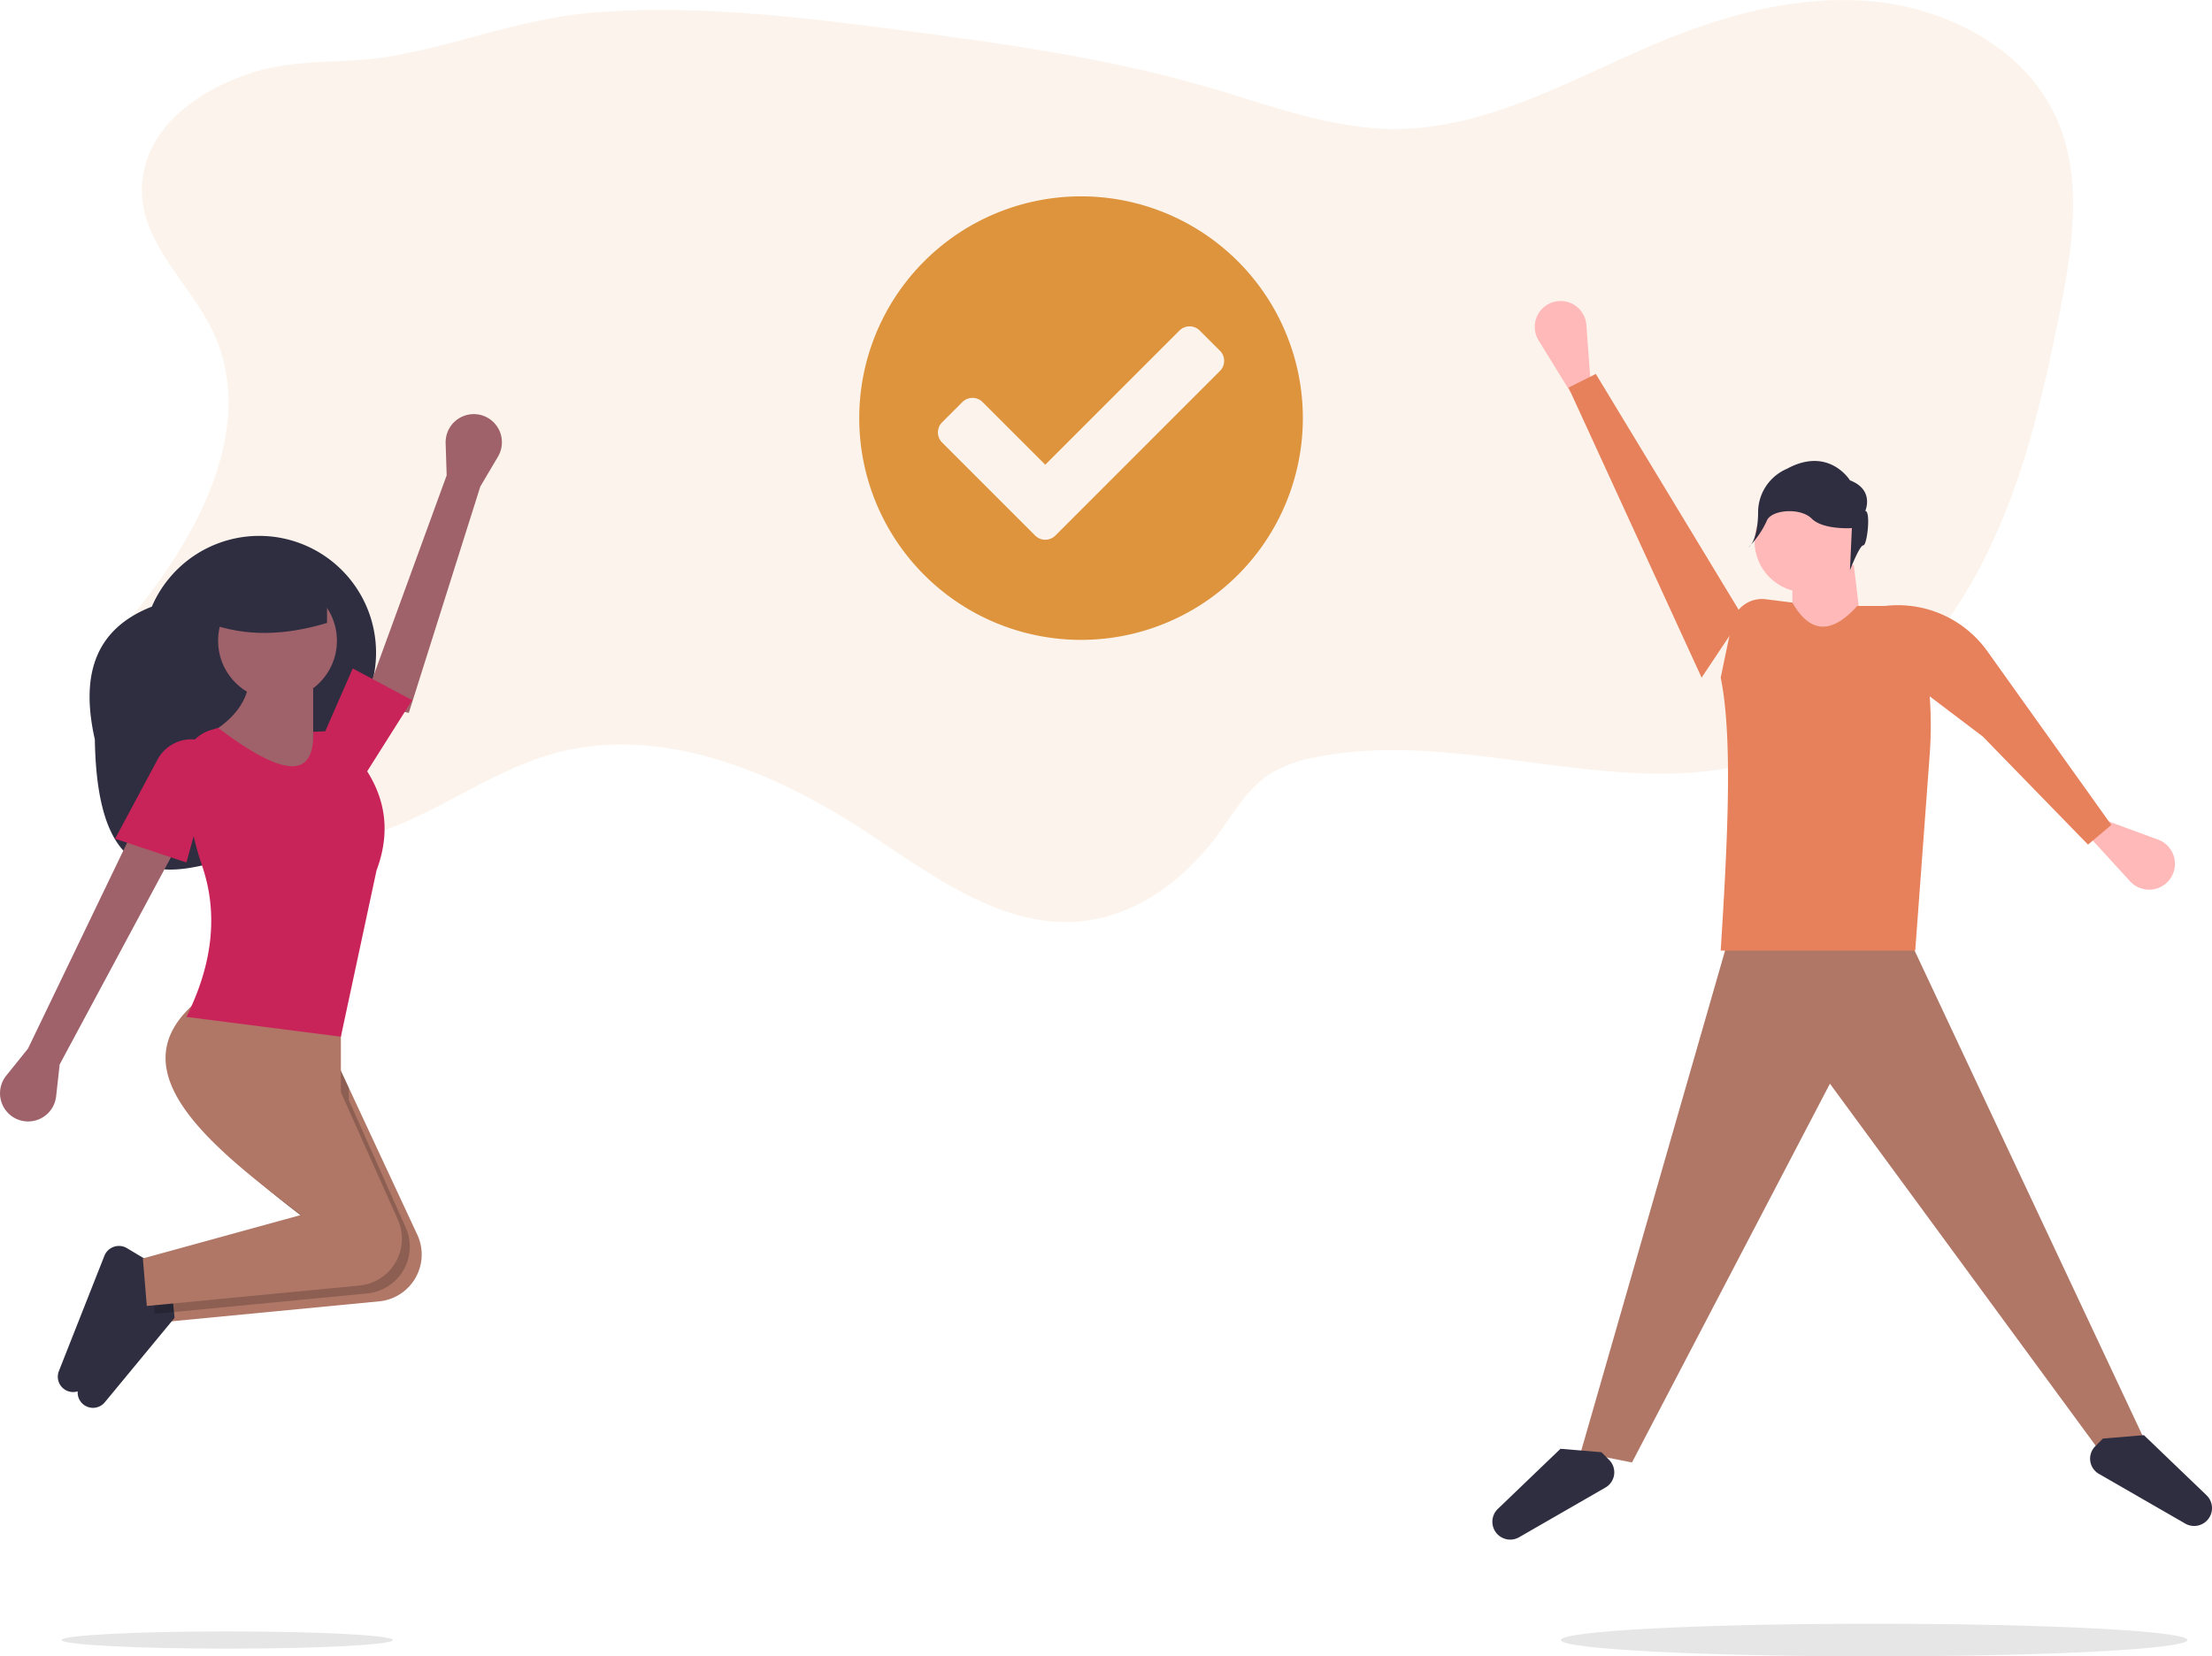 <svg xmlns="http://www.w3.org/2000/svg" width="266.81" height="199.828" viewBox="0 0 266.81 199.828"><defs><style>.a,.j{fill:#de933d;}.a{opacity:0.1;}.b{fill:#2f2e41;}.c{fill:#9f616a;}.d{fill:#b07766;}.e{opacity:0.2;}.f{fill:#c92459;}.g{fill:#ffb9b9;}.h{fill:#e7815b;}.i{fill:#e6e6e6;}</style></defs><g transform="translate(0 75.298)"><path class="a" d="M172.539,159.394c5.089,11.015-1.4,23.7-9.045,33.249-2.558,3.2-5.381,6.56-5.736,10.577-.428,4.914,3.045,9.431,7.165,12.384a31.247,31.247,0,0,0,26.719,4.329c7.728-2.346,14.225-7.644,22.021-9.78,13.036-3.577,26.855,2.353,38.019,9.743,7.9,5.224,16.366,11.589,25.892,10.47,6.7-.787,12.392-5.3,16.253-10.6,1.864-2.563,3.486-5.436,6.2-7.165a15.939,15.939,0,0,1,5.4-1.964c17.309-3.545,35.68,5.106,52.76.657,11.537-3,20.735-11.742,26.456-21.8s8.39-21.42,10.614-32.674c1.58-7.994,2.892-16.631-.74-23.983-3.843-7.784-12.739-12.5-21.679-13.388s-17.907,1.556-26.143,5c-10.291,4.312-20.378,10.348-31.61,10.368-7.65.015-14.945-2.8-22.258-4.944-12.228-3.585-24.944-5.366-37.615-7.01-12.131-1.574-24.383-3.038-36.587-2.109-8.635.657-16.261,3.82-24.641,5.284-5.462.954-10.95.25-16.311,1.849-6.6,1.979-13.391,6.563-13.756,13.783C163.578,148.534,169.841,153.551,172.539,159.394Z" transform="translate(-146.791 -194.559)"/><path class="b" d="M164.889,306.245c.246,15.16,5.912,16.8,12.87,15.22a25.571,25.571,0,0,0,17.689-14.959l2.218-5.166a14.092,14.092,0,0,0-7.391-18.509h0a14.092,14.092,0,0,0-18.509,7.391C164.63,293.026,163.221,298.83,164.889,306.245Z" transform="translate(-153.45 -292.334)"/><path class="c" d="M294.266,235.991l2.136-3.614a3.4,3.4,0,0,0-1.919-4.97h0a3.4,3.4,0,0,0-4.4,3.353l.125,3.885-10.037,27.507,5.473,1.143Z" transform="translate(-236.331 -252.593)"/><path class="c" d="M127.594,441.092l-2.629,3.273a3.4,3.4,0,0,0,1.191,5.193h0a3.4,3.4,0,0,0,4.83-2.692l.429-3.863,13.854-25.8-5.255-1.911Z" transform="translate(-124.217 -389.885)"/><path class="d" d="M196.912,526.477l.387,4.648.091,1.084,25.729-2.475a5.673,5.673,0,0,0,4.543-7.954l-8.3-17.814-2.866-6.153-12.42-2.866c-10.242,7.839-1.027,16.49,10.567,25.242q.681.516,1.376,1.032Z" transform="translate(-177.293 -448.041)"/><path class="b" d="M160.5,623.775h0a1.849,1.849,0,0,0,1.687-.653l8.416-10.188-.478-4.777-2.87-1.722a1.886,1.886,0,0,0-2.724.925l-5.489,13.906a1.849,1.849,0,0,0,1.458,2.509Z" transform="translate(-149.546 -529.243)"/><path class="e" d="M191.6,525.522l.478,5.732,1.342-.129,24.387-2.346a5.673,5.673,0,0,0,4.543-7.954l-6.865-15.368v-1.49l-2.866-6.153-12.42-2.866c-10.242,7.839-1.027,16.49,10.567,25.242l-.057.076Z" transform="translate(-173.416 -448.041)"/><path class="b" d="M151.644,616.7h0a1.849,1.849,0,0,0,1.687-.653l8.416-10.188-.478-4.777-2.87-1.722a1.886,1.886,0,0,0-2.724.925l-5.489,13.906a1.849,1.849,0,0,0,1.458,2.509Z" transform="translate(-143.084 -524.074)"/><path class="d" d="M188.062,519.4l.478,5.733,25.729-2.475a5.674,5.674,0,0,0,4.545-7.953l-6.867-15.368v-8.6l-16.72-2.866c-10.645,8.147-.273,17.172,11.943,26.274Z" transform="translate(-170.831 -442.872)"/><circle class="c" cx="7.166" cy="7.166" r="7.166" transform="translate(26.307 -5.163)"/><path class="c" d="M212.843,352.137l10.032,6.688,8.6-1.911-4.777-4.777v-7.166l-7.643-.478C218.893,347.356,217.253,349.974,212.843,352.137Z" transform="translate(-188.924 -338.192)"/><path class="f" d="M206.436,402.378l18.631,2.389,4.3-20.064c2-5.326.851-10.031-2.847-14.233a3.191,3.191,0,0,0-3.032-2.564l-1.764.077c.2,6.336-4.468,4.81-11.465-.478l-.845.253A4.745,4.745,0,0,0,206.082,373l.77,5.2a35.581,35.581,0,0,0,1.517,6.063C210.279,389.971,209.6,396.014,206.436,402.378Z" transform="translate(-183.951 -354.992)"/><path class="f" d="M175.672,384.622l8.6,2.866,3.822-13.854-1.295-.589a4.643,4.643,0,0,0-6.014,2.034Z" transform="translate(-161.785 -358.733)"/><path class="f" d="M145.27,231.161l4.777,5.255,5.732-9.076-7.166-3.822Z" transform="translate(-106.065 -218.171)"/><path class="b" d="M217.268,305.09c4.5,1.7,9.308,1.522,14.331,0v-5.732H217.268Z" transform="translate(-192.155 -305.237)"/><path class="d" d="M737.373,401.839l-4.94,2.058L699.5,359.025l-23.877,45.7-6.175-1.235L687.56,340.5h20.995Z" transform="translate(-478.775 -303.582)"/><path class="b" d="M1034.412,694.569h0a2.153,2.153,0,0,1-1.64-.211l-10.418-6a2.114,2.114,0,0,1-.44-3.327l.931-.931,4.94-.412,7.552,7.25a2.153,2.153,0,0,1-.924,3.63Z" transform="translate(-769.188 -585.844)"/><path class="b" d="M766.339,700.671h0a2.152,2.152,0,0,0,1.64-.211l10.418-6a2.114,2.114,0,0,0,.44-3.327l-.931-.931-4.94-.412-7.552,7.25a2.153,2.153,0,0,0,.924,3.63Z" transform="translate(-584.743 -590.299)"/><path class="g" d="M790.556,187.139l-2.058,1.235-4.266-6.931a3.117,3.117,0,0,1,2.013-4.684h0a3.117,3.117,0,0,1,3.751,2.82Z" transform="translate(-598.648 -215.676)"/><path class="g" d="M1020.19,409.292l.854-2.243,7.638,2.81a3.117,3.117,0,0,1,1.315,4.926h0a3.117,3.117,0,0,1-4.692.1Z" transform="translate(-768.382 -383.864)"/><circle class="g" cx="6.175" cy="6.175" r="6.175" transform="translate(211.63 -16.187)"/><path class="g" d="M772.664,187.578h-8.645v-9.468l7.41-.823Z" transform="translate(-547.824 -184.416)"/><path class="h" d="M879.666,352.328H856.2c.827-13.093,1.483-25.745,0-32.934l1.364-6.549a3.69,3.69,0,0,1,4.07-2.909l3.211.4c2.174,3.822,4.8,3.786,7.822.412h3.867a3.877,3.877,0,0,1,3.876,3.954h0a48.974,48.974,0,0,1,.995,14.056Z" transform="translate(-648.651 -312.939)"/><path class="h" d="M672.5,93.513l3.293-1.647,17.7,29.229-4.94,7.41Z" transform="translate(-483.306 -122.05)"/><path class="h" d="M950.578,341.557l2.814-2.374-14.955-20.956a13.254,13.254,0,0,0-13.182-5.337l-.472.087,5.655,9.9,7.448,5.639Z" transform="translate(-698.724 -314.957)"/><path class="b" d="M888.815,254.228s1.154-2.539-1.846-3.692c0,0-2.539-4.154-7.616-1.385a5.718,5.718,0,0,0-3.462,5.077c0,3.692-1.154,4.385-1.154,4.385a11.138,11.138,0,0,0,2.18-3.147c.462-1.385,4.051-1.7,5.436-.314S887.2,256.3,887.2,256.3l-.231,5.077s1.154-3,1.615-3S889.507,254.228,888.815,254.228Z" transform="translate(-663.828 -267.885)"/><ellipse class="i" cx="37.784" cy="1.968" rx="37.784" ry="1.968" transform="translate(188.276 120.594)"/><ellipse class="i" cx="19.971" cy="1.04" rx="19.971" ry="1.04" transform="translate(7.44 121.522)"/><path class="j" d="M53.743,26.989A26.754,26.754,0,1,1,26.989.234,26.754,26.754,0,0,1,53.743,26.989ZM23.894,41.155,43.744,21.3a1.726,1.726,0,0,0,0-2.441L41.3,16.423a1.726,1.726,0,0,0-2.441,0L22.673,32.611l-7.558-7.558a1.726,1.726,0,0,0-2.441,0l-2.441,2.441a1.726,1.726,0,0,0,0,2.441l11.22,11.22A1.726,1.726,0,0,0,23.894,41.155Z" transform="translate(103.406 -51.843)"/></g></svg>
